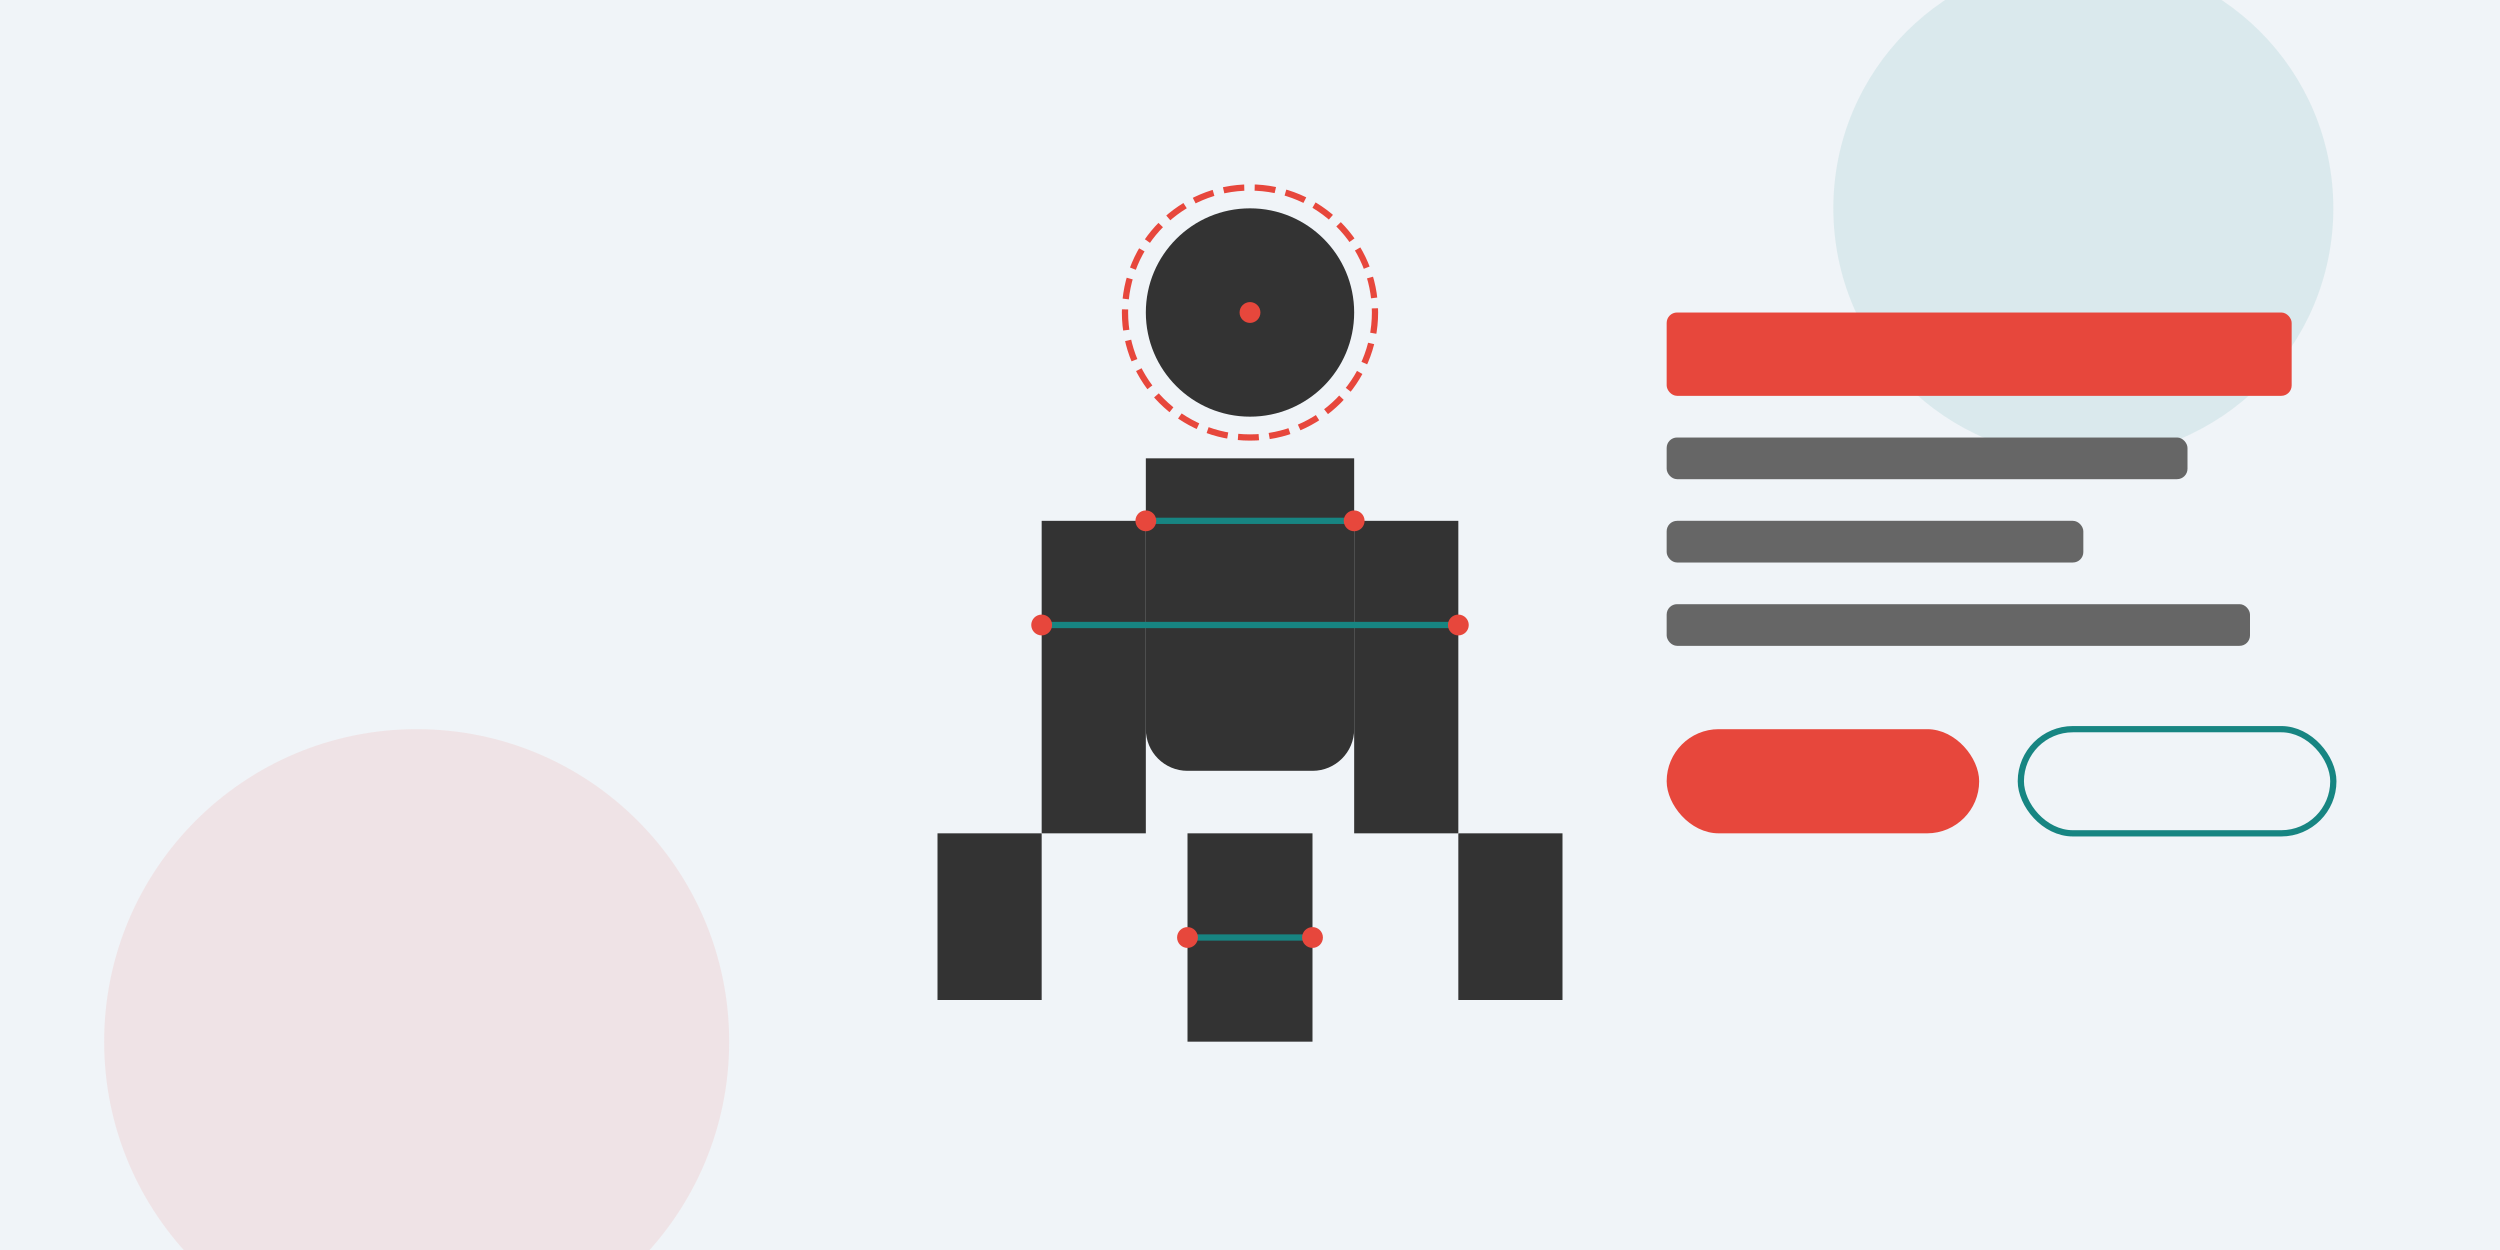 <svg width="1200" height="600" viewBox="0 0 1200 600" fill="none" xmlns="http://www.w3.org/2000/svg">
  <rect width="1200" height="600" fill="#F5F5F5"/>

  <rect x="0" y="0" width="1200" height="600" fill="#F0F4F8"/>
  <circle cx="200" cy="500" r="150" fill="#E7473C" fill-opacity="0.1"/>
  <circle cx="1000" cy="100" r="120" fill="#178582" fill-opacity="0.1"/>

  <path d="M600 200C627.614 200 650 177.614 650 150C650 122.386 627.614 100 600 100C572.386 100 550 122.386 550 150C550 177.614 572.386 200 600 200Z" fill="#333333"/>
  <path d="M550 220V350C550 361.046 558.954 370 570 370H630C641.046 370 650 361.046 650 350V220H550Z" fill="#333333"/>
  <path d="M650 250H700V400H650V250Z" fill="#333333"/>
  <path d="M550 250H500V400H550V250Z" fill="#333333"/>
  <path d="M570 400V500H630V400H570Z" fill="#333333"/>
  <path d="M700 400V480H750V400H700Z" fill="#333333"/>
  <path d="M500 400V480H450V400H500Z" fill="#333333"/>

  <circle cx="600" cy="150" r="60" stroke="#E7473C" stroke-width="3" stroke-dasharray="10 5"/>
  <line x1="500" y1="300" x2="700" y2="300" stroke="#178582" stroke-width="3"/>
  <line x1="550" y1="250" x2="650" y2="250" stroke="#178582" stroke-width="3"/>
  <line x1="570" y1="450" x2="630" y2="450" stroke="#178582" stroke-width="3"/>

  <circle cx="600" cy="150" r="5" fill="#E7473C"/>
  <circle cx="550" cy="250" r="5" fill="#E7473C"/>
  <circle cx="650" cy="250" r="5" fill="#E7473C"/>
  <circle cx="500" cy="300" r="5" fill="#E7473C"/>
  <circle cx="700" cy="300" r="5" fill="#E7473C"/>
  <circle cx="570" cy="450" r="5" fill="#E7473C"/>
  <circle cx="630" cy="450" r="5" fill="#E7473C"/>

  <rect x="800" y="150" width="300" height="40" rx="5" fill="#E7473C"/>
  <rect x="800" y="210" width="250" height="20" rx="5" fill="#666666"/>
  <rect x="800" y="250" width="200" height="20" rx="5" fill="#666666"/>
  <rect x="800" y="290" width="280" height="20" rx="5" fill="#666666"/>

  <rect x="800" y="350" width="150" height="50" rx="25" fill="#E7473C"/>
  <rect x="970" y="350" width="150" height="50" rx="25" stroke="#178582" stroke-width="3" fill="none"/>
</svg>